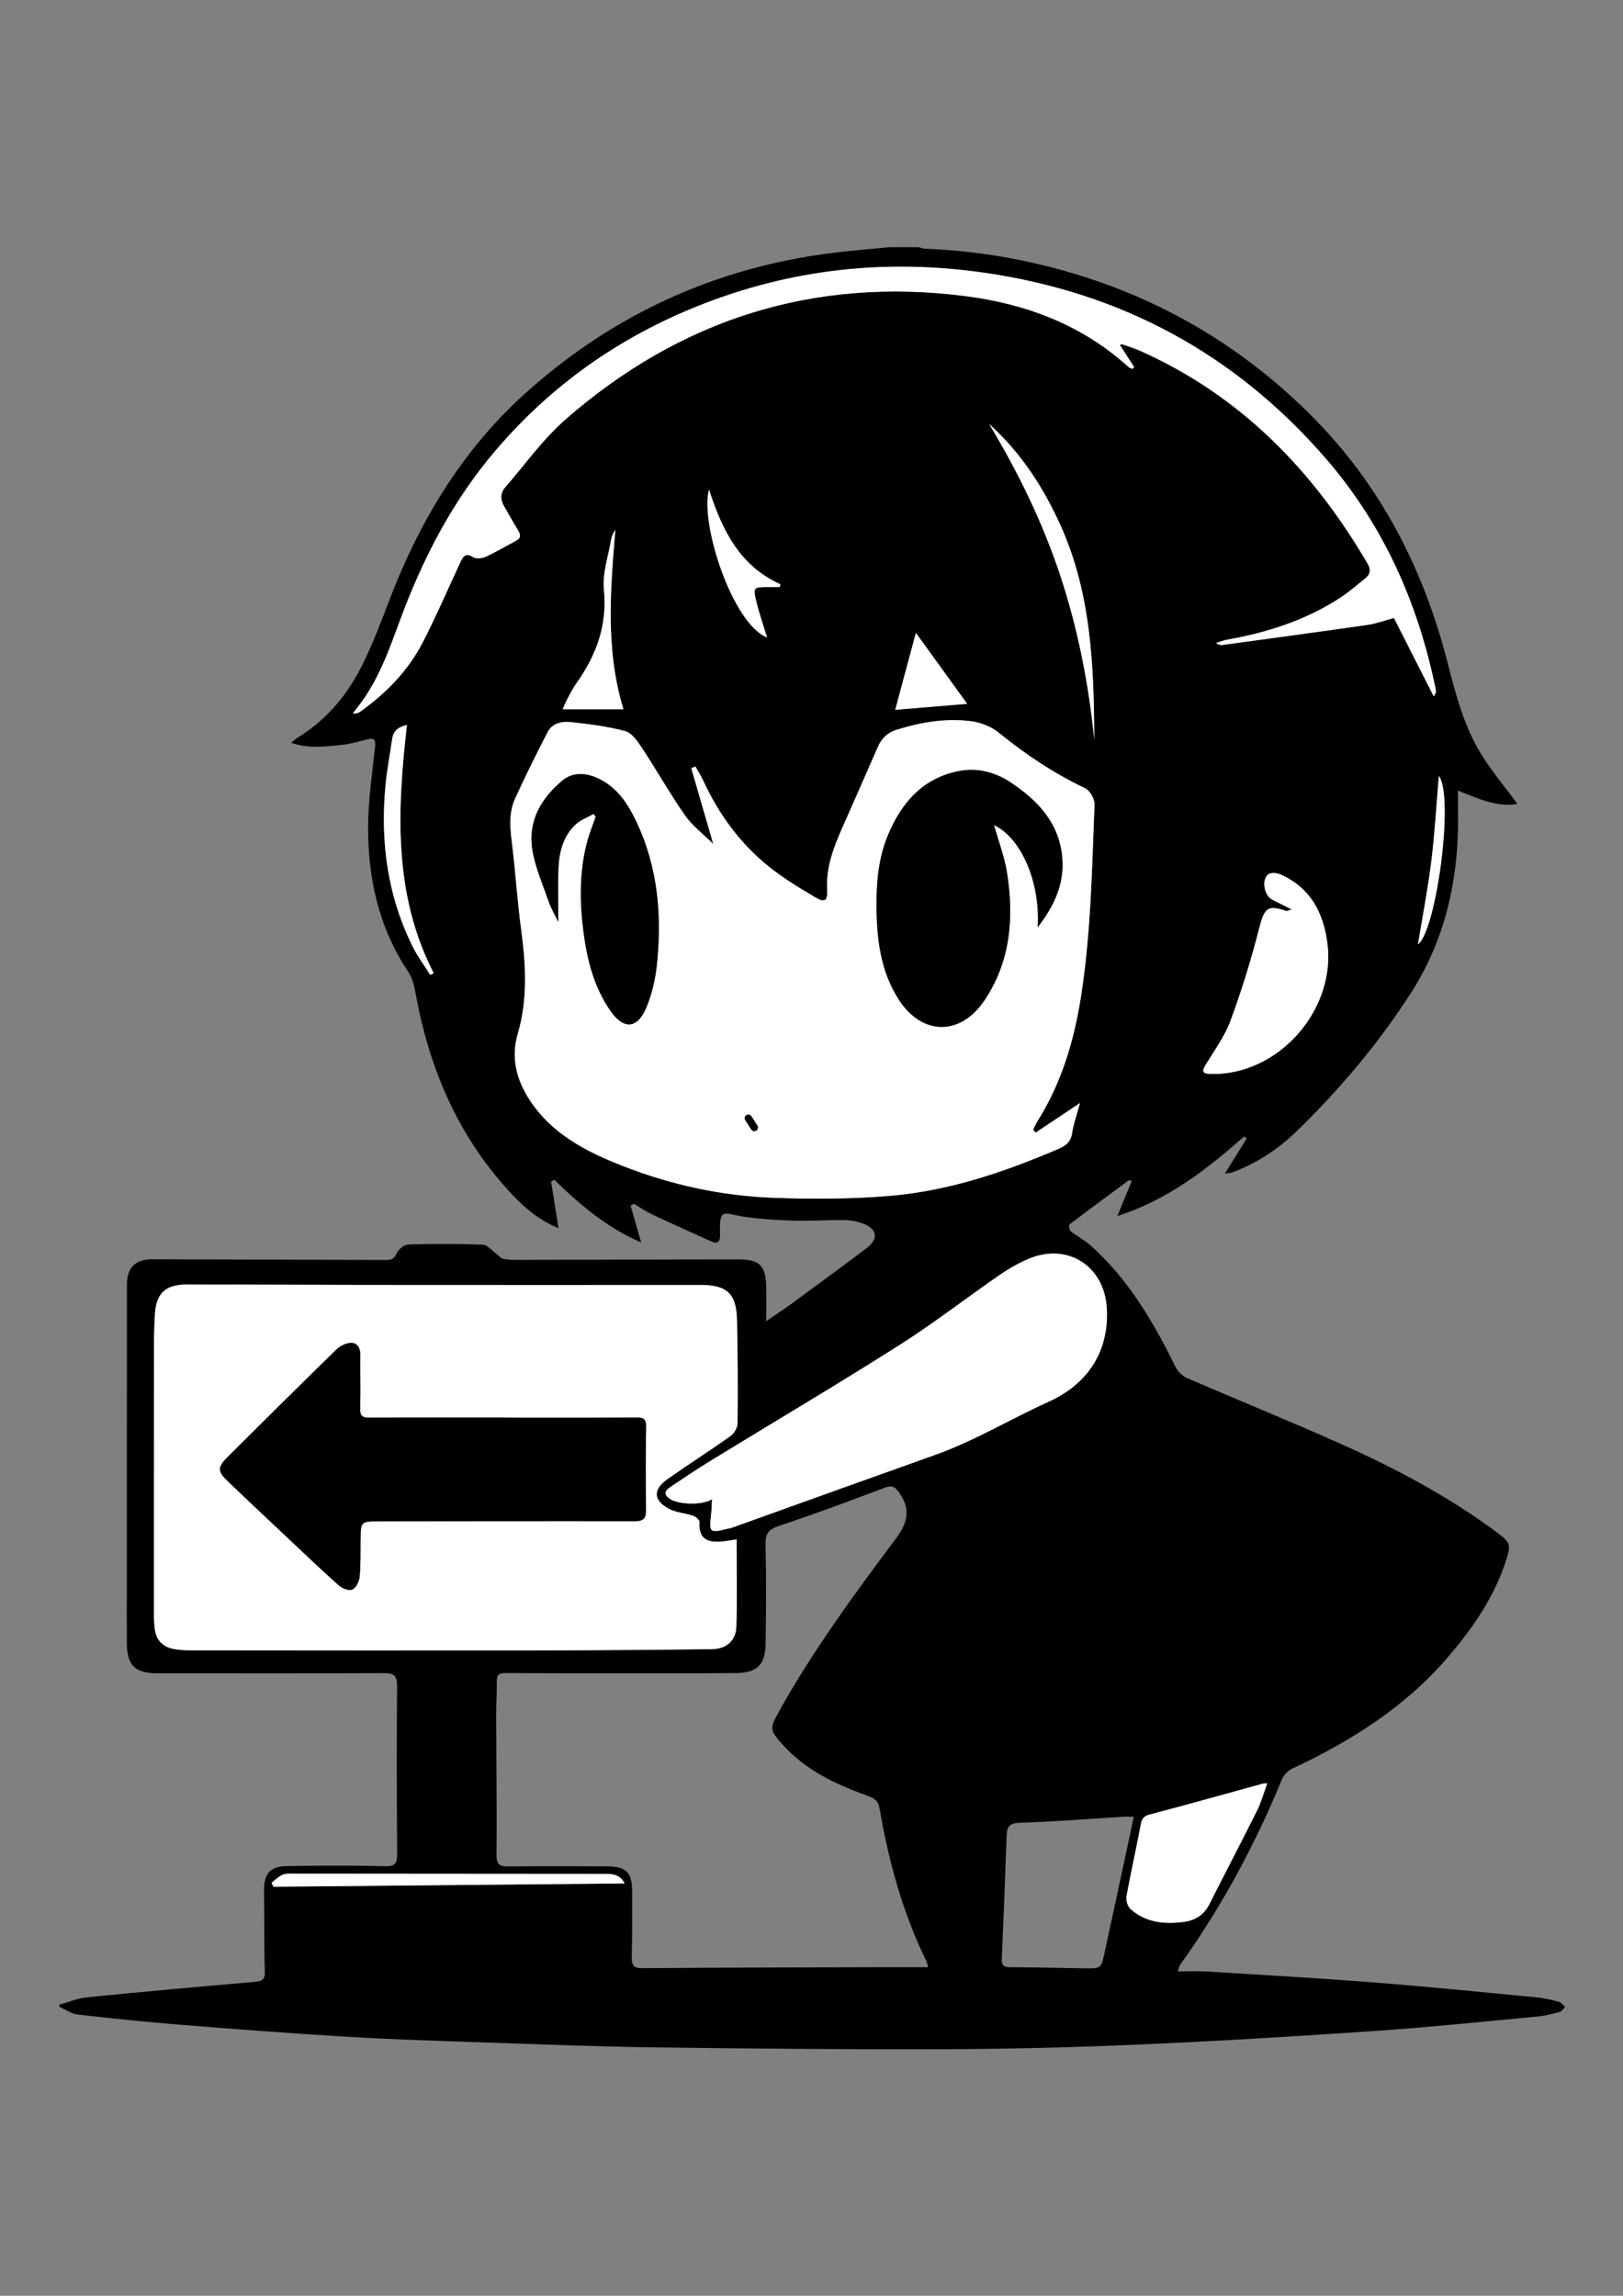 <?xml version="1.0" encoding="utf-8"?>
<!-- Generator: Adobe Illustrator 16.0.3, SVG Export Plug-In . SVG Version: 6.00 Build 0)  -->
<!DOCTYPE svg PUBLIC "-//W3C//DTD SVG 1.1//EN" "http://www.w3.org/Graphics/SVG/1.1/DTD/svg11.dtd">
<svg version="1.1" id="レイヤー_1" xmlns="http://www.w3.org/2000/svg" xmlns:xlink="http://www.w3.org/1999/xlink" x="0px"
	 y="0px" width="595.28px" height="841.89px" viewBox="0 0 595.28 841.89" enable-background="new 0 0 595.28 841.89"
	 xml:space="preserve">
<rect x="0" y="0" width="595.28" height="841.89" fill="#808080" stroke="none"/>
<path fill-rule="evenodd" clip-rule="evenodd" d="M326.373,90.641c3.502,0,7.003,0,10.505,0c0.831,0.198,1.656,0.541,2.495,0.573
	c15.035,0.588,29.842,2.718,44.441,6.364c37.508,9.367,70.039,27.603,97.31,54.991c25.161,25.27,40.922,55.829,49.747,90.161
	c3.052,11.872,6.084,23.805,12.683,34.295c3.879,6.164,8.591,11.803,13.003,17.78c-7.504,1.347-14.401-1.999-21.813-4.884
	c0,2.2-0.039,3.788,0.006,5.374c0.686,24.52-3.738,47.757-17.196,68.739c-11.938,18.612-26.114,35.389-41.938,50.775
	c-6.777,6.59-14.604,11.73-23.515,15.076c-0.7,0.263-1.49,0.281-2.879,0.526c2.929-4.706,5.486-8.817,8.044-12.928
	c-0.313-0.244-0.627-0.488-0.941-0.732c-13.782,12.155-28.152,23.345-46.51,29.177c1.922-4.66,3.601-8.728,5.349-12.964
	c-0.807-0.035-1.119-0.15-1.268-0.041c-7.236,5.323-14.479,10.641-21.624,16.086c-0.33,0.252-0.092,2.06,0.42,2.468
	c2.335,1.858,5.069,3.243,7.285,5.219c13.867,12.365,23.042,28.028,31.126,44.474c0.829,1.688,2.516,3.402,4.223,4.142
	c18.324,7.943,36.841,15.45,55.09,23.562c20.675,9.188,40.677,19.676,58.886,33.274c4.632,3.459,4.929,4.296,3.188,9.777
	c-4.354,13.72-12.38,25.267-21.654,36.025c-15.66,18.168-35.427,30.589-56.907,40.643c-1.571,0.736-3.133,2.415-3.796,4.026
	c-9.881,24.003-22.097,46.703-37.231,67.814c-0.38,0.531-0.471,1.271-0.904,2.507c3.821,0,7.194-0.179,10.544,0.029
	c20.441,1.27,40.894,2.417,61.311,4.014c20.043,1.567,40.052,3.586,60.067,5.502c2.718,0.26,5.413,0.962,8.058,1.684
	c0.796,0.218,1.386,1.191,2.069,1.82c-0.684,0.633-1.272,1.618-2.069,1.834c-2.646,0.716-5.343,1.405-8.063,1.659
	c-19.645,1.837-39.276,3.896-58.956,5.247c-28.785,1.976-57.594,3.725-86.418,4.992c-23.829,1.048-47.694,1.657-71.545,1.744
	c-35.503,0.131-71.01-0.194-106.511-0.668c-21.597-0.289-43.187-1.162-64.776-1.888c-15.855-0.533-31.719-1.005-47.552-1.951
	c-20.447-1.222-40.876-2.774-61.296-4.405c-12.821-1.024-25.623-2.342-38.402-3.804c-2.313-0.264-4.475-1.865-6.707-2.849
	c0-0.25,0-0.501,0-0.751c3.336-0.927,6.622-2.359,10.018-2.698c20.502-2.048,41.025-3.896,61.554-5.666
	c2.691-0.231,3.902-0.688,3.808-3.835c-0.296-9.868-0.153-19.749-0.28-29.623c-0.08-6.157,2.171-8.927,8.262-9.007
	c11.998-0.157,24.005-0.279,35.996,0.06c3.885,0.11,4.579-1.123,4.556-4.563c-0.137-20.507-0.203-41.017-0.024-61.522
	c0.035-3.947-1.312-4.758-4.947-4.742c-27.758,0.126-55.518,0.078-83.276,0.045c-7.865-0.01-10.833-2.989-10.89-10.914
	c-0.058-8.127,0.007-16.254,0.008-24.38c0.005-35.756-0.011-71.51,0.026-107.265c0.007-6.224,3.077-9.22,9.19-9.249
	c3.122-0.016,6.244,0.037,9.366,0.045c25.493,0.066,50.987,0.111,76.48,0.232c1.986,0.01,2.99-0.419,3.882-2.444
	c0.646-1.467,2.735-3.196,4.23-3.242c9.115-0.285,18.25-0.29,27.363,0.048c1.662,0.062,3.259,2.117,4.866,3.278
	c0.886,0.64,1.65,1.712,2.615,1.922c1.805,0.395,3.717,0.402,5.585,0.398c26.863-0.052,53.725-0.177,80.588-0.179
	c8.019-0.001,10.157,2.263,10.298,10.306c0.067,3.806,0.012,7.611,0.012,12.331c3.529-2.426,6.412-4.301,9.182-6.331
	c9.251-6.783,18.515-13.551,27.666-20.469c4.504-3.405,3.881-7.083-1.469-9.021c-2.073-0.751-4.364-1.223-6.563-1.247
	c-6.237-0.068-12.486,0.387-18.717,0.206c-6.084-0.176-12.199-0.567-18.218-1.433c-7.501-1.079-9.173-3.814-8.83,6.685
	c0.088,2.701-0.998,3.389-3.363,2.315c-7.129-3.234-14.278-6.425-21.357-9.765c-2.398-1.132-4.611-2.657-6.909-4.002
	c-0.39,0.241-0.781,0.481-1.171,0.723c1.265,4.389,2.529,8.776,3.893,13.507c-12.444-5.408-22.467-13.795-31.905-23.035
	c-0.382,0.241-0.764,0.482-1.145,0.724c0.881,5.521,1.763,11.041,2.72,17.036c-7.112-2.893-12.418-7.445-17.19-12.524
	c-18.975-20.198-29.625-44.499-34.833-71.455c-0.656-3.398-1.182-7.177-3.03-9.934c-10.948-16.326-14.91-34.557-14.77-53.758
	c0.07-9.559,1.488-19.118,2.534-28.651c0.32-2.918-0.336-3.617-3.144-2.845c-3.128,0.859-6.315,1.701-9.528,2.014
	c-5.853,0.571-11.781,1.351-18.087-0.811c1.114-0.906,1.711-1.517,2.417-1.948c11.017-6.74,18.793-16.377,24.281-27.855
	c3.227-6.75,5.991-13.74,8.626-20.749c11.154-29.675,26.87-56.359,50.685-77.75c32.1-28.83,69.585-45.949,112.393-51.339
	C312.24,91.889,319.316,91.343,326.373,90.641z M379.865,415.336c-0.313-0.325-0.625-0.651-0.938-0.975
	c0.462-0.966,0.83-1.991,1.398-2.889c8.908-14.072,13.566-29.558,16.137-45.924c3.673-23.395,4.048-46.99,4.979-70.552
	c0.078-1.983-1.677-5.097-3.417-5.924c-11.475-5.452-21.882-12.397-31.72-20.397c-2.646-2.152-6.335-3.658-9.73-4.131
	c-9.404-1.312-18.636,0.261-27.689,3.06c-3.399,1.051-5.525,3.151-6.904,6.315c-4.332,9.934-8.716,19.843-13.094,29.756
	c-3.183,7.202-5.954,14.497-5.5,22.586c0.227,4.027-0.794,4.906-4.324,2.826c-5.78-3.404-11.57-6.925-16.805-11.089
	c-10.727-8.532-18.648-19.376-24.373-31.831c-0.805-1.753-1.875-3.384-2.823-5.071c-0.503,0.209-1.007,0.418-1.51,0.628
	c2.607,8.987,5.214,17.975,8.058,27.777c-3.818-3.786-7.73-6.694-10.372-10.487c-5.611-8.055-10.447-16.646-15.854-24.852
	c-1.573-2.387-3.68-5.408-6.102-6.06c-6.448-1.735-13.177-2.567-19.845-3.293c-3.23-0.352-6.825,0.309-8.527,3.591
	c-4.182,8.063-8.229,16.209-11.991,24.477c-2.578,5.665-1.702,11.692-0.978,17.693c1.207,9.995,1.833,20.063,3.177,30.037
	c1.746,12.95,2.538,25.754-1.226,38.538c-2.517,8.547-0.526,16.585,4.18,23.925c8.112,12.649,20.739,19.147,34.14,24.419
	c17.918,7.049,36.589,11.089,55.775,11.758c14.453,0.504,29.028,0.479,43.414-0.814c20.435-1.839,39.837-8.271,58.714-16.24
	c3.281-1.385,6.454-2.326,7.099-6.647c0.514-3.447,1.745-6.787,2.894-11.047C390.06,408.533,384.962,411.935,379.865,415.336z
	 M270.173,564.523c-1.767,0.263-3.209,0.521-4.662,0.688c-5.408,0.617-9.378-0.291-8.964-7.089c0.044-0.732-1.367-1.947-2.328-2.274
	c-2.916-0.99-6.219-1.136-8.87-2.552c-5.768-3.08-5.951-7.055-0.612-10.828c7.646-5.403,15.557-10.433,23.182-15.864
	c1.338-0.953,2.584-3.082,2.599-4.681c0.122-12.618,0.071-25.244-0.204-37.86c-0.212-9.729-3.73-12.861-13.375-12.856
	c-41.491,0.021-82.982,0.019-124.472-0.012c-21.367-0.016-42.734-0.16-64.1-0.14c-7.796,0.009-11.154,3.352-11.567,11.115
	c-0.179,3.368-0.303,6.743-0.307,10.115c-0.034,32.996-0.042,65.992-0.034,98.987c0,2.12,0.053,4.262,0.352,6.354
	c0.53,3.714,2.753,6.137,6.394,6.956c2.049,0.461,4.209,0.594,6.319,0.596c42.619,0.041,85.239,0.088,127.858,0.031
	c21.244-0.028,42.488-0.187,63.73-0.453c5.291-0.066,8.775-3.056,8.952-8.211C270.426,585.96,270.173,575.356,270.173,564.523z
	 M340.398,721.384c-0.222-0.84-0.281-1.458-0.536-1.981c-8.677-17.777-13.899-36.624-17.222-56.038
	c-0.433-2.526-1.469-3.76-3.935-4.643c-11.829-4.229-23.129-9.404-31.754-19.059c-4.663-5.219-4.694-5.791-1.281-11.941
	c12.455-22.453,27.647-43.063,42.965-63.563c4.26-5.7,5.505-10.604,1.198-16.747c-1.758-2.509-2.892-2.776-5.61-1.747
	c-12.722,4.814-25.475,9.574-38.383,13.851c-3.842,1.273-5.159,2.737-5.059,6.832c0.299,12.12,0.199,24.254,0.02,36.379
	c-0.116,7.898-3.149,10.732-10.98,10.804c-7.876,0.073-15.753,0.077-23.63,0.077c-20.254,0.002-40.509,0.028-60.764-0.083
	c-2.471-0.014-3.275,0.667-3.22,3.128c0.089,3.987-0.246,7.981-0.234,11.973c0.049,17.207,0.289,34.415,0.142,51.621
	c-0.032,3.73,1.359,4.235,4.506,4.2c12.125-0.136,24.255-0.12,36.382-0.036c6.573,0.045,8.814,2.364,8.831,8.849
	c0.021,8.127,0.081,16.257-0.122,24.38c-0.075,3.004,0.664,4.137,3.902,4.111c27.875-0.214,55.75-0.271,83.626-0.361
	C326.197,721.365,333.156,721.384,340.398,721.384z M261.153,549.776c-0.119,2.134-0.126,3.755-0.312,5.354
	c-0.81,6.938-0.603,7.136,6.143,5.445c0.485-0.121,0.99-0.183,1.457-0.35c24.901-8.923,49.783-17.898,74.703-26.765
	c14.4-5.124,27.466-13.119,41.353-19.373c13.856-6.239,22.21-17.772,21.483-33.949c-0.714-15.91-14.567-24.747-29.116-18.346
	c-3.635,1.6-7.149,3.62-10.418,5.883c-12.325,8.531-24.201,17.755-36.846,25.771c-22.675,14.379-45.799,28.046-68.699,42.07
	c-5.004,3.064-9.889,6.329-14.76,9.603c-1.583,1.064-3.257,2.358-0.76,4.319C248.305,551.736,257.471,552.15,261.153,549.776z
	 M525.868,255.374c0.588-1.125,0.802-1.344,0.792-1.552c-0.031-0.616-0.114-1.235-0.24-1.84
	c-6.53-31.392-19.297-59.868-40.431-84.165c-33.058-38.007-74.64-60.477-124.558-67.738c-36.311-5.282-71.46-1.47-105.522,12.168
	c-29.059,11.635-53.879,29.169-74.226,53.061c-15.692,18.426-26.575,39.464-34.91,62.01c-4.064,10.994-7.921,22.133-15.255,31.566
	c-0.696,0.896-1.393,1.792-2.089,2.687c1.29,0.144,2.075-0.157,2.739-0.629c9.501-6.771,17.526-14.992,22.881-25.386
	c4.913-9.536,9.169-19.409,13.691-29.146c1.019-2.193,1.896-3.919,4.884-2.063c1.104,0.686,3.296,0.387,4.641-0.229
	c3.735-1.71,7.265-3.861,10.917-5.76c1.982-1.03,1.834-2.254,0.801-3.926c-1.772-2.867-3.369-5.841-5.076-8.749
	c-1.42-2.418-1.486-4.814,0.375-6.956c7.289-8.387,13.819-17.66,22.113-24.907c42.057-36.75,91.042-52.334,146.635-45.248
	c22.293,2.842,42.881,10.546,59.89,26.022c0.371,0.337,0.934,0.463,1.407,0.688c0.229-0.215,0.456-0.431,0.685-0.646
	c-1.753-2.707-3.506-5.413-5.298-8.181c0.463-0.103,0.73-0.256,0.919-0.189c2.236,0.788,4.52,1.475,6.677,2.44
	c36.763,16.437,63.317,43.777,83.354,78.083c1.236,2.116,0.922,3.833-0.883,5.283c-3.112,2.498-6.138,5.149-9.476,7.311
	c-12.567,8.14-26.538,12.58-41.173,15.188c-1.386,0.247-2.716,0.803-4.072,1.216c0.971,0.798,1.695,0.817,2.404,0.719
	c17.7-2.424,35.406-4.804,53.09-7.349c3.149-0.454,6.199-1.598,9.724-2.538C515.774,235.48,520.657,245.103,525.868,255.374z
	 M415.867,666.213c-1.83,0-2.93-0.058-4.022,0.009c-12.586,0.773-25.163,1.83-37.762,2.199c-4.001,0.117-4.773,1.608-4.888,4.918
	c-0.517,14.986-1.089,29.97-1.753,44.949c-0.103,2.315,0.646,3.077,2.907,3.095c9.12,0.071,18.239,0.278,27.359,0.419
	c6.107,0.095,6.166,0.096,7.423-5.696C408.7,699.658,412.217,683.199,415.867,666.213z M473.779,333.515
	c-1.377,0.39-1.74,0.63-1.992,0.544c-6.911-2.361-8.058-1.045-9.96,6.419c-2.918,11.443-6.422,22.785-10.511,33.861
	c-2.128,5.766-5.943,10.934-9.194,16.251c-1.408,2.303-0.884,3.133,1.602,3.227c0.997,0.038,1.999,0.039,2.996-0.008
	c23.716-1.124,43.183-24.352,40.138-47.903c-1.469-11.365-6.34-20.469-17.306-25.286c-1.263-0.554-3.44-0.722-4.375-0.003
	c-2.57,1.979-1.501,7.792,1.421,9.275C468.729,330.975,470.867,332.047,473.779,333.515z M464.799,653.994
	c-0.92,0.048-1.287,0.002-1.616,0.093c-13.807,3.785-27.589,7.662-41.434,11.3c-2.21,0.58-2.92,1.456-3.322,3.609
	c-1.649,8.821-3.665,17.574-5.255,26.404c-0.264,1.464,0.439,3.742,1.527,4.7c5.538,4.878,12.204,5.602,19.301,4.702
	c4.468-0.566,7.587-2.562,9.627-6.613c5.771-11.465,11.744-22.828,17.467-34.316C462.611,660.827,463.514,657.476,464.799,653.994z
	 M401.346,271.242c-0.133-26.939-1.069-53.802-12.557-78.997c-6.329-13.881-14.528-26.451-26-36.753
	c10.617,17.567,19.548,35.861,26.018,55.321C395.34,230.465,399.29,250.628,401.346,271.242z M99.632,690.36
	c0.208,0.507,0.417,1.013,0.625,1.52c42.79-0.401,85.58-0.804,128.854-1.21c-1.777-3.362-4.47-3.494-7.213-3.497
	c-38.216-0.035-76.431-0.071-114.647-0.084c-1.237,0-2.614-0.062-3.676,0.437C102.134,688.201,100.935,689.39,99.632,690.36z
	 M157.807,357.504c0.427-0.191,0.854-0.382,1.282-0.574c-14.882-28.966-13.411-59.722-9.837-91.085
	c-3.407,0.801-5.014,2.3-5.412,5.126c-0.801,5.686-1.918,11.339-2.452,17.048c-1.931,20.669,0.719,40.626,10.113,59.362
	C153.276,350.92,155.689,354.138,157.807,357.504z M228.667,260.091c-6.605-21.574-4.849-43.662-2.962-65.79
	c-0.803,1.143-1.344,2.28-1.543,3.474c-1.022,6.142-3.249,12.426-2.655,18.423c1.303,13.158-2.817,24.178-10.196,34.521
	c-1.297,1.819-2.289,3.86-3.354,5.834c-0.568,1.054-0.991,2.186-1.593,3.538C213.875,260.091,220.904,260.091,228.667,260.091z
	 M260.058,179.548c-3.425,12.533,8.747,49.381,21.274,54.197c-1.34-4.416-2.82-8.616-3.868-12.92
	c-1.341-5.512-1.191-5.549,4.384-5.545c1.379,0.001,2.758,0,4.137,0c0.092-0.337,0.186-0.675,0.278-1.012
	C271.406,207.594,264.914,194.631,260.058,179.548z M354.736,258.094c-5.93-8.199-11.998-16.588-18.804-25.996
	c-2.796,10.398-5.275,19.62-7.582,28.202C337.313,259.549,345.872,258.834,354.736,258.094z M520.078,346.303
	c6.746-5.012,13.336-54.277,7.657-61.753c-0.924,10.832-1.485,21.096-2.756,31.271C523.692,326.14,521.704,336.372,520.078,346.303z
	"/>
<path fill-rule="evenodd" clip-rule="evenodd" fill="#FFFFFF" d="M379.865,415.336c5.097-3.402,10.194-6.803,16.242-10.838
	c-1.148,4.261-2.38,7.601-2.894,11.047c-0.645,4.321-3.817,5.262-7.099,6.647c-18.877,7.97-38.279,14.401-58.714,16.24
	c-14.386,1.294-28.961,1.318-43.414,0.814c-19.186-0.669-37.856-4.709-55.775-11.758c-13.4-5.271-26.028-11.77-34.14-24.419
	c-4.707-7.34-6.697-15.378-4.18-23.925c3.764-12.784,2.972-25.588,1.226-38.538c-1.344-9.974-1.97-20.042-3.177-30.037
	c-0.725-6.001-1.601-12.028,0.978-17.693c3.762-8.268,7.809-16.413,11.991-24.477c1.703-3.283,5.297-3.943,8.527-3.591
	c6.668,0.726,13.396,1.558,19.845,3.293c2.422,0.651,4.529,3.672,6.102,6.06c5.406,8.205,10.242,16.796,15.854,24.852
	c2.641,3.792,6.553,6.701,10.372,10.487c-2.844-9.802-5.451-18.79-8.058-27.777c0.503-0.209,1.006-0.418,1.51-0.628
	c0.948,1.687,2.018,3.318,2.823,5.071c5.725,12.455,13.646,23.299,24.373,31.831c5.235,4.164,11.025,7.685,16.805,11.089
	c3.53,2.08,4.551,1.202,4.324-2.826c-0.454-8.089,2.317-15.384,5.5-22.586c4.378-9.913,8.762-19.823,13.094-29.756
	c1.379-3.164,3.505-5.265,6.904-6.315c9.054-2.799,18.285-4.372,27.689-3.06c3.396,0.473,7.084,1.979,9.73,4.131
	c9.838,8,20.245,14.945,31.72,20.397c1.74,0.827,3.495,3.94,3.417,5.924c-0.931,23.562-1.306,47.157-4.979,70.552
	c-2.57,16.366-7.229,31.852-16.137,45.924c-0.568,0.898-0.937,1.923-1.398,2.889C379.24,414.686,379.552,415.011,379.865,415.336z
	 M380.61,340.021c6.251-8.068,9.719-16,9.013-25.247c-0.983-12.882-9.013-21.287-19.067-27.936
	c-5.377-3.556-11.808-5.309-18.2-4.195c-13.575,2.367-21.644,11.501-26.699,23.68c-3.459,8.332-4.223,17.195-4.168,26.075
	c0.075,11.951,1.472,23.72,8.133,34.1c8.499,13.245,22.56,13.488,31.364,0.46c9.649-14.279,10.953-30.277,8.395-46.73
	c-0.939-6.044-3.188-11.886-4.795-17.661C374.41,307.153,381.61,323.222,380.61,340.021z M217.753,298.456
	c0.241,0.358,0.482,0.716,0.724,1.074c-1.01,2.917-2.186,5.79-2.998,8.761c-3.051,11.155-2.904,22.502-1.415,33.83
	c1.325,10.082,3.867,19.857,9.719,28.406c4.903,7.164,10.02,6.866,13.337-1.193c2.003-4.866,3.246-10.228,3.798-15.475
	c1.896-18.006,0.41-35.664-7.413-52.316c-3.229-6.872-7.338-13.149-14.69-16.346c-4.276-1.86-8.899-1.973-12.465,0.982
	c-7.684,6.368-12.63,14.653-11.171,24.878c0.942,6.61,3.792,12.969,6.003,19.367c0.939,2.717,2.431,5.242,3.576,7.654
	c0-6.525-0.189-13.002,0.054-19.461c0.23-6.104,1.683-11.985,6.35-16.326C212.977,300.602,215.534,299.71,217.753,298.456z"/>
<path fill-rule="evenodd" clip-rule="evenodd" fill="#FFFFFF" d="M270.173,564.523c0,10.833,0.253,21.438-0.108,32.022
	c-0.177,5.155-3.661,8.145-8.952,8.211c-21.242,0.267-42.486,0.425-63.73,0.453c-42.619,0.057-85.239,0.01-127.858-0.031
	c-2.11-0.002-4.271-0.135-6.319-0.596c-3.641-0.819-5.864-3.242-6.394-6.956c-0.299-2.093-0.351-4.234-0.352-6.354
	c-0.009-32.995,0-65.991,0.034-98.987c0.003-3.372,0.127-6.747,0.307-10.115c0.414-7.764,3.771-11.106,11.567-11.115
	c21.366-0.021,42.733,0.124,64.1,0.14c41.49,0.03,82.981,0.032,124.472,0.012c9.645-0.005,13.163,3.127,13.375,12.856
	c0.275,12.616,0.325,25.242,0.204,37.86c-0.015,1.599-1.261,3.728-2.599,4.681c-7.625,5.432-15.536,10.461-23.182,15.864
	c-5.339,3.773-5.156,7.748,0.612,10.828c2.65,1.416,5.954,1.562,8.87,2.552c0.961,0.327,2.373,1.542,2.328,2.274
	c-0.414,6.798,3.556,7.706,8.964,7.089C266.964,565.044,268.407,564.786,270.173,564.523z M184.967,519.883c0-0.017,0-0.032,0-0.05
	c-16.495,0-32.991-0.044-49.485,0.047c-2.571,0.013-3.468-0.672-3.385-3.388c0.201-6.49-0.021-12.993,0.064-19.489
	c0.032-2.506-0.99-4.551-3.328-4.553c-1.84-0.002-4.089,1.113-5.458,2.448c-13.419,13.077-26.715,26.28-39.989,39.505
	c-3.639,3.625-3.623,5.138,0.076,8.69c7.388,7.099,14.864,14.104,22.325,21.125c6.186,5.821,12.322,11.699,18.675,17.332
	c1.178,1.044,3.738,1.891,4.848,1.3c1.354-0.719,2.441-2.997,2.599-4.699c0.414-4.465,0.273-8.982,0.331-13.48
	c0.086-6.749,0.078-6.755,6.786-6.766c31.239-0.051,62.479-0.154,93.718-0.063c3.39,0.009,4.242-1.117,4.203-4.239
	c-0.128-10.12-0.164-20.245,0.026-30.362c0.056-2.958-0.962-3.44-3.645-3.42C217.208,519.947,201.087,519.883,184.967,519.883z"/>
<path fill-rule="evenodd" clip-rule="evenodd" fill="#FFFFFF" d="M261.153,549.776c-3.683,2.374-12.849,1.96-15.773-0.337
	c-2.497-1.961-0.823-3.255,0.76-4.319c4.871-3.273,9.756-6.538,14.76-9.603c22.899-14.024,46.024-27.691,68.699-42.07
	c12.645-8.017,24.521-17.24,36.846-25.771c3.269-2.263,6.783-4.283,10.418-5.883c14.549-6.401,28.402,2.436,29.116,18.346
	c0.727,16.177-7.627,27.71-21.483,33.949c-13.887,6.254-26.952,14.249-41.353,19.373c-24.92,8.866-49.802,17.842-74.703,26.765
	c-0.467,0.167-0.972,0.229-1.457,0.35c-6.746,1.69-6.952,1.493-6.143-5.445C261.027,553.531,261.035,551.91,261.153,549.776z"/>
<path fill-rule="evenodd" clip-rule="evenodd" fill="#FFFFFF" d="M525.868,255.374c-5.211-10.271-10.094-19.894-14.59-28.755
	c-3.524,0.94-6.574,2.084-9.724,2.538c-17.684,2.545-35.39,4.925-53.09,7.349c-0.709,0.098-1.434,0.079-2.404-0.719
	c1.356-0.413,2.687-0.969,4.072-1.216c14.635-2.607,28.605-7.048,41.173-15.188c3.338-2.162,6.363-4.813,9.476-7.311
	c1.805-1.449,2.119-3.167,0.883-5.283c-20.037-34.307-46.592-61.646-83.354-78.083c-2.157-0.965-4.44-1.652-6.677-2.44
	c-0.188-0.067-0.456,0.087-0.919,0.189c1.792,2.768,3.545,5.474,5.298,8.181c-0.229,0.216-0.456,0.431-0.685,0.646
	c-0.474-0.224-1.036-0.35-1.407-0.688c-17.009-15.476-37.597-23.181-59.89-26.022c-55.593-7.086-104.578,8.498-146.635,45.248
	c-8.294,7.247-14.824,16.521-22.113,24.907c-1.861,2.142-1.795,4.538-0.375,6.956c1.707,2.908,3.304,5.882,5.076,8.749
	c1.034,1.672,1.181,2.896-0.801,3.926c-3.652,1.898-7.182,4.05-10.917,5.76c-1.345,0.616-3.538,0.915-4.641,0.229
	c-2.987-1.856-3.865-0.13-4.884,2.063c-4.521,9.736-8.778,19.61-13.691,29.146c-5.355,10.394-13.38,18.615-22.881,25.386
	c-0.664,0.473-1.449,0.773-2.739,0.629c0.696-0.895,1.393-1.791,2.089-2.687c7.334-9.433,11.191-20.572,15.255-31.566
	c8.335-22.546,19.218-43.584,34.91-62.01c20.347-23.892,45.167-41.425,74.226-53.061c34.062-13.638,69.211-17.45,105.522-12.168
	c49.918,7.261,91.5,29.731,124.558,67.738c21.134,24.297,33.9,52.772,40.431,84.165c0.126,0.604,0.209,1.224,0.24,1.84
	C526.67,254.029,526.456,254.249,525.868,255.374z"/>
<path fill-rule="evenodd" clip-rule="evenodd" fill="#FFFFFF" d="M473.779,333.515c-2.912-1.468-5.05-2.54-7.182-3.623
	c-2.922-1.483-3.991-7.297-1.421-9.275c0.935-0.718,3.112-0.551,4.375,0.003c10.966,4.817,15.837,13.921,17.306,25.286
	c3.045,23.551-16.422,46.779-40.138,47.903c-0.997,0.047-1.999,0.046-2.996,0.008c-2.485-0.094-3.01-0.924-1.602-3.227
	c3.251-5.317,7.066-10.485,9.194-16.251c4.089-11.077,7.593-22.418,10.511-33.861c1.902-7.465,3.049-8.781,9.96-6.419
	C472.039,334.146,472.402,333.905,473.779,333.515z"/>
<path fill-rule="evenodd" clip-rule="evenodd" fill="#FFFFFF" d="M464.799,653.994c-1.285,3.482-2.188,6.833-3.705,9.879
	c-5.723,11.488-11.696,22.852-17.467,34.316c-2.04,4.052-5.159,6.047-9.627,6.613c-7.097,0.899-13.763,0.176-19.301-4.702
	c-1.088-0.958-1.791-3.236-1.527-4.7c1.59-8.83,3.605-17.583,5.255-26.404c0.402-2.153,1.112-3.029,3.322-3.609
	c13.845-3.638,27.627-7.515,41.434-11.3C463.512,653.996,463.879,654.042,464.799,653.994z"/>
<path fill-rule="evenodd" clip-rule="evenodd" fill="#FFFFFF" d="M401.346,271.242c-2.056-20.614-6.006-40.777-12.539-60.429
	c-6.47-19.46-15.4-37.754-26.018-55.321c11.472,10.302,19.671,22.873,26,36.753C400.276,217.439,401.213,244.302,401.346,271.242z"
	/>
<path fill-rule="evenodd" clip-rule="evenodd" fill="#FFFFFF" d="M99.632,690.36c1.303-0.97,2.502-2.159,3.943-2.835
	c1.063-0.498,2.439-0.437,3.676-0.437c38.216,0.013,76.431,0.049,114.647,0.084c2.743,0.003,5.436,0.135,7.213,3.497
	c-43.274,0.406-86.064,0.809-128.854,1.21C100.048,691.373,99.84,690.867,99.632,690.36z"/>
<path fill-rule="evenodd" clip-rule="evenodd" fill="#FFFFFF" d="M157.807,357.504c-2.118-3.366-4.531-6.584-6.305-10.123
	c-9.395-18.736-12.044-38.693-10.113-59.362c0.534-5.709,1.651-11.362,2.452-17.048c0.398-2.826,2.004-4.325,5.412-5.126
	c-3.574,31.363-5.045,62.12,9.837,91.085C158.662,357.122,158.234,357.313,157.807,357.504z"/>
<path fill-rule="evenodd" clip-rule="evenodd" fill="#FFFFFF" d="M228.667,260.091c-7.764,0-14.792,0-22.303,0
	c0.603-1.352,1.025-2.484,1.593-3.538c1.065-1.975,2.057-4.016,3.354-5.834c7.378-10.342,11.499-21.362,10.196-34.521
	c-0.594-5.997,1.633-12.281,2.655-18.423c0.199-1.194,0.74-2.332,1.543-3.474C223.818,216.43,222.063,238.517,228.667,260.091z"/>
<path fill-rule="evenodd" clip-rule="evenodd" fill="#FFFFFF" d="M260.058,179.548c4.856,15.083,11.348,28.046,26.205,34.719
	c-0.092,0.337-0.186,0.675-0.278,1.012c-1.379,0-2.758,0.001-4.137,0c-5.576-0.003-5.726,0.033-4.384,5.545
	c1.048,4.304,2.528,8.504,3.868,12.92C268.805,228.929,256.633,192.081,260.058,179.548z"/>
<path fill-rule="evenodd" clip-rule="evenodd" fill="#FFFFFF" d="M354.736,258.094c-8.864,0.741-17.423,1.456-26.386,2.206
	c2.307-8.582,4.786-17.804,7.582-28.202C342.738,241.505,348.807,249.895,354.736,258.094z"/>
<path fill-rule="evenodd" clip-rule="evenodd" fill="#FFFFFF" d="M520.078,346.303c1.626-9.932,3.614-20.164,4.901-30.482
	c1.271-10.175,1.832-20.439,2.756-31.271C533.414,292.026,526.824,341.292,520.078,346.303z"/>
<path fill-rule="evenodd" clip-rule="evenodd" d="M380.61,340.021c1-16.799-6.2-32.868-16.025-37.453
	c1.606,5.775,3.855,11.616,4.795,17.661c2.559,16.453,1.255,32.451-8.395,46.73c-8.805,13.028-22.865,12.785-31.364-0.46
	c-6.661-10.38-8.058-22.149-8.133-34.1c-0.055-8.88,0.709-17.744,4.168-26.075c5.056-12.179,13.124-21.313,26.699-23.68
	c6.393-1.114,12.823,0.639,18.2,4.195c10.055,6.649,18.084,15.053,19.067,27.936C390.329,324.021,386.861,331.953,380.61,340.021z"
	/>
<path fill-rule="evenodd" clip-rule="evenodd" d="M217.753,298.456c-2.219,1.254-4.776,2.146-6.591,3.834
	c-4.667,4.341-6.12,10.222-6.35,16.326c-0.243,6.459-0.054,12.936-0.054,19.461c-1.146-2.412-2.637-4.938-3.576-7.654
	c-2.211-6.397-5.061-12.757-6.003-19.367c-1.458-10.226,3.487-18.511,11.171-24.878c3.566-2.955,8.189-2.842,12.465-0.982
	c7.352,3.197,11.461,9.474,14.69,16.346c7.823,16.652,9.31,34.31,7.413,52.316c-0.552,5.248-1.795,10.609-3.798,15.475
	c-3.317,8.059-8.435,8.356-13.337,1.193c-5.852-8.549-8.394-18.325-9.719-28.406c-1.489-11.328-1.637-22.674,1.415-33.83
	c0.813-2.971,1.988-5.843,2.998-8.761C218.235,299.172,217.994,298.814,217.753,298.456z"/>
<path fill-rule="evenodd" clip-rule="evenodd" d="M184.967,519.883c16.12,0,32.241,0.063,48.361-0.063
	c2.682-0.021,3.7,0.462,3.645,3.42c-0.19,10.117-0.154,20.242-0.026,30.362c0.04,3.122-0.813,4.248-4.203,4.239
	c-31.239-0.091-62.479,0.013-93.718,0.063c-6.708,0.011-6.699,0.017-6.786,6.766c-0.057,4.498,0.083,9.016-0.331,13.48
	c-0.158,1.702-1.246,3.98-2.599,4.699c-1.11,0.591-3.67-0.256-4.848-1.3c-6.354-5.633-12.49-11.511-18.675-17.332
	c-7.461-7.021-14.938-14.026-22.325-21.125c-3.699-3.553-3.715-5.065-0.076-8.69c13.274-13.225,26.57-26.428,39.989-39.505
	c1.37-1.335,3.619-2.45,5.458-2.448c2.338,0.002,3.36,2.047,3.328,4.553c-0.084,6.496,0.137,12.999-0.064,19.489
	c-0.083,2.716,0.814,3.4,3.385,3.388c16.495-0.091,32.99-0.047,49.485-0.047C184.967,519.851,184.967,519.867,184.967,519.883z"/>
<line fill="none" stroke="#000000" stroke-width="2.7" stroke-linecap="round" stroke-linejoin="round" stroke-miterlimit="10" x1="274.479" y1="410.07" x2="276.667" y2="413.474"/>
</svg>
